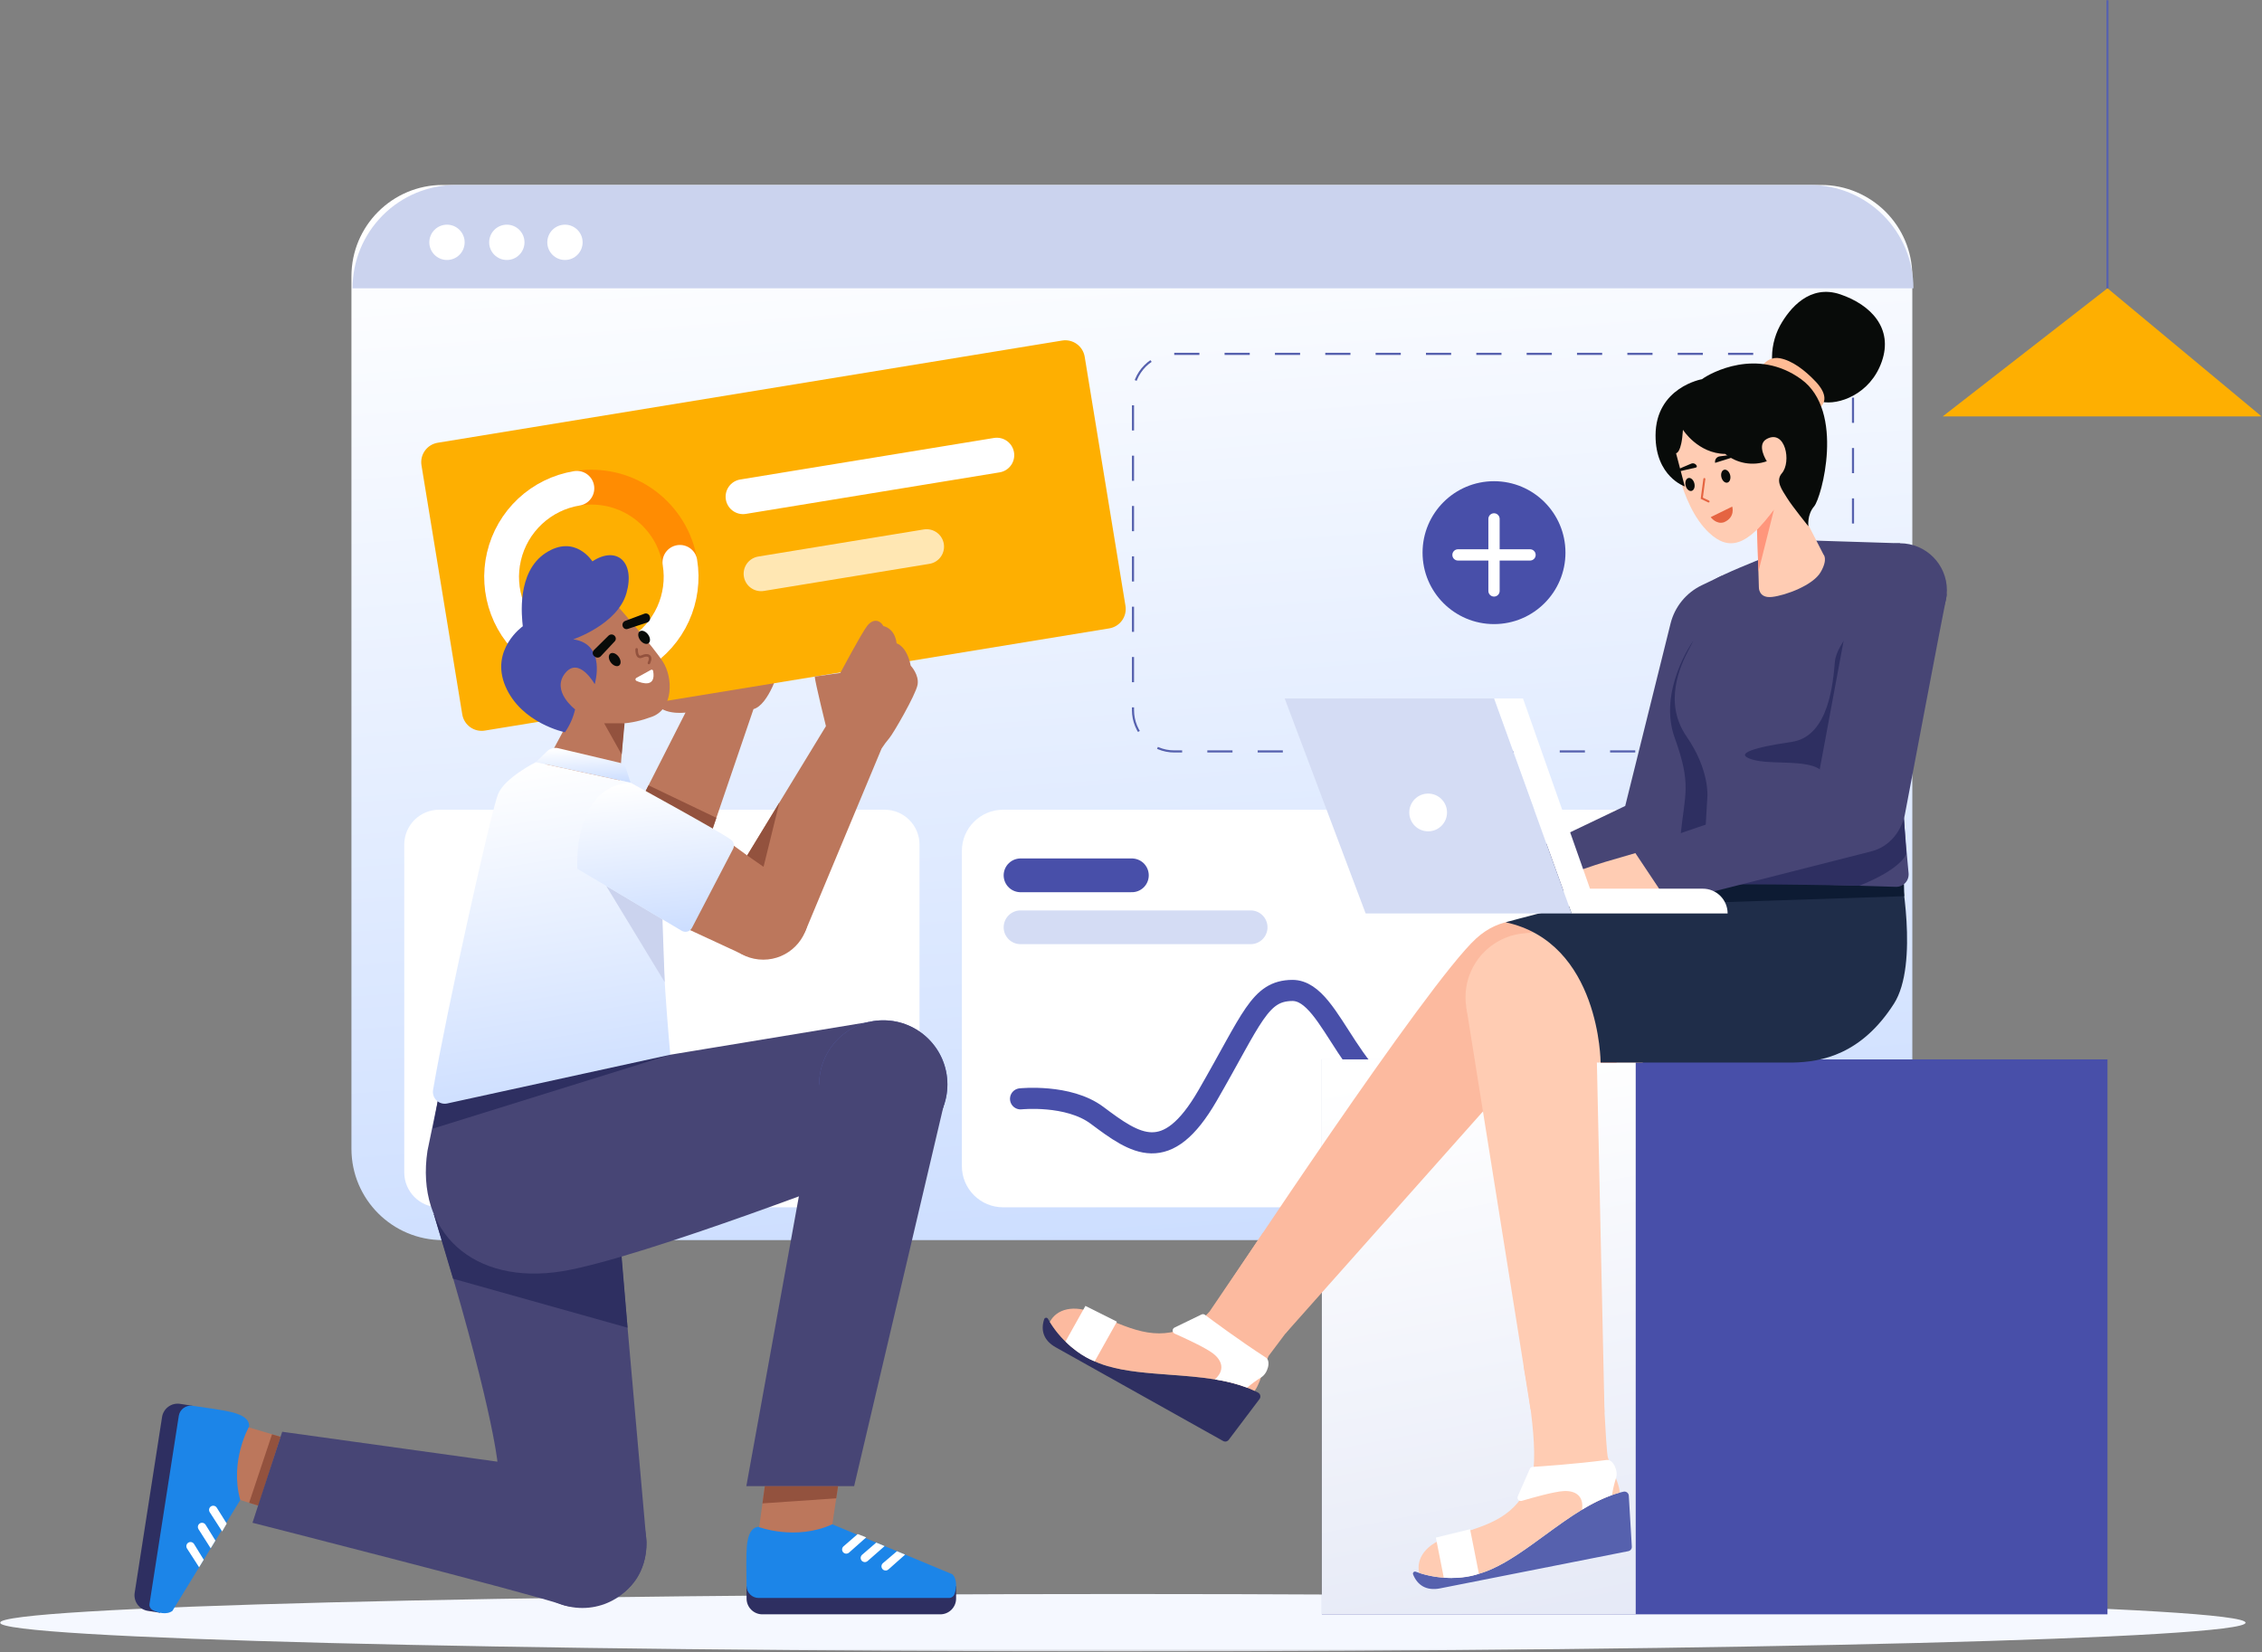 <svg width="1072" height="783" viewBox="0 0 1072 783" fill="none" xmlns="http://www.w3.org/2000/svg">
<rect x="0" y="0" width="1072" height="783" fill="#808080" stroke="none"/>
<mask id="mask0_2003_392" style="mask-type:luminance" maskUnits="userSpaceOnUse" x="0" y="0" width="1072" height="783">
<path d="M1071.81 0H0V782.7H1071.81V0Z" fill="white"/>
</mask>
<g mask="url(#mask0_2003_392)">
<path d="M862.99 87.661H209.842C185.935 87.661 166.553 107.042 166.553 130.95V544.478C166.553 568.386 185.935 587.767 209.842 587.767H862.99C886.9 587.767 906.28 568.386 906.28 544.478V130.95C906.28 107.042 886.9 87.661 862.99 87.661Z" fill="url(#paint0_linear_2003_392)"/>
<path d="M216.056 87.661H857.83C870.82 87.661 883.28 92.821 892.46 102.005C901.65 111.189 906.81 123.646 906.81 136.634H167.083C167.083 123.646 172.242 111.189 181.427 102.005C190.611 92.821 203.067 87.661 216.056 87.661Z" fill="#CBD3EE"/>
<path d="M556.489 167.718H858.62C863.8 167.718 868.78 169.777 872.44 173.442C876.11 177.108 878.17 182.079 878.17 187.263V336.611C878.17 341.794 876.11 346.766 872.44 350.431C868.78 354.096 863.8 356.155 858.62 356.155H556.489C551.306 356.155 546.335 354.096 542.669 350.431C539.004 346.766 536.945 341.794 536.945 336.611V187.263C536.945 184.696 537.45 182.155 538.432 179.783C539.415 177.412 540.854 175.257 542.669 173.443C544.484 171.628 546.639 170.188 549.01 169.206C551.381 168.224 553.923 167.718 556.489 167.718Z" stroke="#5661AE" stroke-miterlimit="10" stroke-dasharray="11.93 11.93"/>
<path d="M777.523 383.779H475.391C464.597 383.779 455.847 392.529 455.847 403.324V552.672C455.847 563.466 464.597 572.216 475.391 572.216H777.523C788.317 572.216 797.068 563.466 797.068 552.672V403.324C797.068 392.529 788.317 383.779 777.523 383.779Z" fill="white"/>
<path d="M419.238 383.779H208.118C198.987 383.779 191.585 391.181 191.585 400.313V555.683C191.585 564.814 198.987 572.216 208.118 572.216H419.238C428.369 572.216 435.771 564.814 435.771 555.683V400.313C435.771 391.181 428.369 383.779 419.238 383.779Z" fill="white"/>
<path d="M483.651 520.815C483.651 520.815 506.296 518.43 519.911 528.623C538.172 542.292 552.879 552.844 572.292 519.247C593.559 482.438 596.902 469.582 612.417 469.43C632.331 469.236 640.105 522.316 676.824 526.067C713.542 529.818 738.509 523.816 738.509 523.816" stroke="#484FA9" stroke-width="10" stroke-miterlimit="10" stroke-linecap="round"/>
<path d="M483.651 414.878H536.415" stroke="#484FA9" stroke-width="16" stroke-miterlimit="10" stroke-linecap="round"/>
<path d="M483.651 439.503H592.693" stroke="#D4DCF4" stroke-width="16" stroke-miterlimit="10" stroke-linecap="round"/>
<path d="M211.835 123.223C216.457 123.223 220.204 119.476 220.204 114.855C220.204 110.233 216.457 106.486 211.835 106.486C207.214 106.486 203.467 110.233 203.467 114.855C203.467 119.476 207.214 123.223 211.835 123.223Z" fill="white"/>
<path d="M240.195 123.223C244.817 123.223 248.563 119.476 248.563 114.855C248.563 110.233 244.817 106.486 240.195 106.486C235.573 106.486 231.827 110.233 231.827 114.855C231.827 119.476 235.573 123.223 240.195 123.223Z" fill="white"/>
<path d="M267.746 123.223C272.368 123.223 276.114 119.476 276.114 114.855C276.114 110.233 272.368 106.486 267.746 106.486C263.124 106.486 259.377 110.233 259.377 114.855C259.377 119.476 263.124 123.223 267.746 123.223Z" fill="white"/>
<path d="M708.038 295.798C726.739 295.798 741.9 280.638 741.9 261.937C741.9 243.235 726.739 228.075 708.038 228.075C689.337 228.075 674.176 243.235 674.176 261.937C674.176 280.638 689.337 295.798 708.038 295.798Z" fill="#484FA9"/>
<path d="M710.711 245.938C710.711 244.462 709.514 243.265 708.038 243.265C706.562 243.265 705.365 244.462 705.365 245.938V280.083C705.365 281.559 706.562 282.756 708.038 282.756C709.514 282.756 710.711 281.559 710.711 280.083V245.938Z" fill="white"/>
<path d="M725.111 265.683C726.587 265.683 727.783 264.486 727.783 263.01C727.783 261.534 726.587 260.337 725.111 260.337H690.966C689.489 260.337 688.293 261.534 688.293 263.01C688.293 264.486 689.489 265.683 690.966 265.683H725.111Z" fill="white"/>
<path d="M532.103 782.7C825.98 782.7 1064.21 776.614 1064.21 769.106C1064.21 761.598 825.98 755.512 532.103 755.512C238.231 755.512 0 761.598 0 769.106C0 776.614 238.231 782.7 532.103 782.7Z" fill="#F5F8FF"/>
<path d="M998.77 502.123H626.457V765.136H998.77V502.123Z" fill="#484FA9"/>
<path d="M775.191 502.123H626.457V765.136H775.191V502.123Z" fill="url(#paint1_linear_2003_392)"/>
<path d="M91.171 666.281L75.892 764.4L70.075 763.494C68.112 763.188 66.351 762.115 65.179 760.511C64.007 758.907 63.52 756.903 63.826 754.94L76.8 671.624C77.106 669.661 78.179 667.9 79.783 666.728C81.387 665.556 83.391 665.069 85.354 665.375L91.171 666.281Z" fill="#2E2F61"/>
<path d="M138.924 682.794L115.034 675.646L107.439 708.93L133.576 717.136L138.924 682.794Z" fill="#BC775C"/>
<path d="M122.485 713.654L118.068 712.268L128.919 679.801L132.953 681.008L122.485 713.654Z" fill="#93523E"/>
<path d="M118.063 676.118C118.063 676.118 108.703 692.381 113.861 710.947L81.705 763.516C78.91 765.558 74.663 764.347 72.303 763.091C71.787 762.813 71.37 762.381 71.111 761.855C70.851 761.33 70.761 760.736 70.854 760.157L84.724 671.092C84.954 669.605 85.759 668.268 86.964 667.369C88.17 666.469 89.68 666.079 91.171 666.281C97.135 667.09 106.212 668.397 109.782 669.314C115.3 670.73 118.21 672.737 118.063 676.118Z" fill="#1C85E8"/>
<path d="M107.449 722.112L102.728 714.583C102.555 714.308 102.318 714.079 102.036 713.918C101.755 713.756 101.438 713.666 101.114 713.655C100.789 713.645 100.467 713.714 100.176 713.858C99.885 714.001 99.633 714.214 99.443 714.477C99.211 714.8 99.081 715.185 99.07 715.583C99.06 715.981 99.17 716.372 99.385 716.707L105.279 725.856L107.449 722.112Z" fill="white"/>
<path d="M102.097 730.178L97.422 722.666C97.249 722.391 97.012 722.162 96.731 722.001C96.449 721.839 96.132 721.749 95.808 721.739C95.483 721.728 95.161 721.798 94.87 721.941C94.579 722.084 94.327 722.297 94.138 722.56C93.905 722.883 93.775 723.268 93.765 723.666C93.754 724.064 93.864 724.456 94.079 724.79L99.849 733.854L102.097 730.178Z" fill="white"/>
<path d="M96.549 739.246L91.96 731.788C91.788 731.513 91.55 731.285 91.269 731.123C90.987 730.961 90.671 730.871 90.347 730.861C90.022 730.85 89.701 730.92 89.409 731.063C89.118 731.206 88.867 731.419 88.677 731.682C88.444 732.005 88.314 732.391 88.303 732.788C88.293 733.186 88.403 733.578 88.618 733.912L94.361 742.826L96.549 739.246Z" fill="white"/>
<path d="M353.81 751.758H453.111V757.645C453.111 758.629 452.917 759.603 452.541 760.511C452.165 761.42 451.613 762.246 450.917 762.941C450.222 763.637 449.396 764.189 448.487 764.565C447.579 764.942 446.605 765.135 445.621 765.135H361.3C359.314 765.135 357.409 764.346 356.004 762.941C354.599 761.537 353.81 759.632 353.81 757.645V751.758Z" fill="#2E2F61"/>
<path d="M362.779 702.033L359.392 726.737L393.449 729.121L397.535 702.033H362.779Z" fill="#BC775C"/>
<path d="M397.182 704.373L396.31 710.154L361.337 712.55L362.458 704.373H397.182Z" fill="#93523E"/>
<path d="M359.392 723.672C359.392 723.672 376.902 730.419 394.453 722.466L451.344 746.15C453.792 748.597 453.249 752.98 452.37 755.505C452.175 756.058 451.812 756.536 451.333 756.874C450.853 757.211 450.281 757.391 449.694 757.388H359.555C358.051 757.389 356.607 756.8 355.532 755.747C354.458 754.694 353.84 753.262 353.81 751.758C353.692 745.74 353.587 736.571 353.943 732.902C354.494 727.231 356.029 724.047 359.392 723.672Z" fill="#1C85E8"/>
<path d="M406.472 727.083L399.758 732.907C399.513 733.119 399.324 733.389 399.208 733.692C399.091 733.995 399.051 734.322 399.091 734.644C399.13 734.966 399.248 735.274 399.435 735.539C399.621 735.805 399.87 736.021 400.159 736.168C400.514 736.348 400.915 736.417 401.31 736.366C401.704 736.316 402.074 736.147 402.372 735.882L410.505 728.652L406.472 727.083Z" fill="white"/>
<path d="M415.265 731.13L408.562 736.906C408.316 737.118 408.127 737.388 408.011 737.691C407.894 737.994 407.854 738.321 407.894 738.643C407.933 738.965 408.052 739.273 408.238 739.538C408.424 739.804 408.673 740.02 408.963 740.167C409.317 740.347 409.718 740.416 410.113 740.365C410.507 740.314 410.878 740.146 411.175 739.881L419.243 732.786L415.265 731.13Z" fill="white"/>
<path d="M425.078 735.215L418.414 740.898C418.169 741.11 417.98 741.38 417.864 741.683C417.747 741.986 417.707 742.313 417.747 742.635C417.786 742.957 417.904 743.265 418.091 743.531C418.277 743.796 418.526 744.012 418.815 744.159C419.17 744.339 419.571 744.408 419.966 744.357C420.36 744.307 420.73 744.138 421.028 743.873L428.952 736.828L425.078 735.215Z" fill="white"/>
<path d="M304.289 378.257L324.869 337.737C324.869 337.737 312.34 339.374 310.157 331.598C307.973 323.821 369.367 316.863 369.367 316.863C369.367 316.863 364.455 334.054 357.088 336.1L336.828 395.447L304.289 378.257Z" fill="#BC775C"/>
<path d="M307.355 372.221L339.501 387.62L336.828 395.447L305.589 375.699L307.355 372.221Z" fill="#93523E"/>
<path d="M503.356 161.407L207.439 209.849C202.362 210.68 198.919 215.47 199.751 220.548L219.074 338.586C219.905 343.663 224.695 347.106 229.773 346.275L525.689 297.832C530.767 297.001 534.209 292.211 533.378 287.133L514.055 169.095C513.224 164.018 508.434 160.575 503.356 161.407Z" fill="#FEAF01"/>
<path d="M352.14 235.417L472.403 215.729" stroke="white" stroke-width="16.521" stroke-miterlimit="10" stroke-linecap="round"/>
<path opacity="0.7" d="M360.684 271.933L439.135 259.09" stroke="white" stroke-width="16.521" stroke-miterlimit="10" stroke-linecap="round"/>
<path d="M280.252 315.958C303.743 315.958 322.786 296.915 322.786 273.425C322.786 249.934 303.743 230.891 280.252 230.891C256.762 230.891 237.719 249.934 237.719 273.425C237.719 296.915 256.762 315.958 280.252 315.958Z" stroke="#FF8C02" stroke-width="16.521" stroke-miterlimit="10"/>
<path d="M322.227 266.553C323.586 274.855 322.453 283.373 318.971 291.031C315.489 298.689 309.814 305.142 302.664 309.575C295.514 314.007 287.21 316.22 278.803 315.934C270.395 315.647 262.262 312.874 255.431 307.964C248.599 303.055 243.377 296.23 240.425 288.353C237.472 280.476 236.922 271.9 238.843 263.71C240.764 255.52 245.071 248.084 251.219 242.341C257.367 236.599 265.079 232.809 273.381 231.45" stroke="white" stroke-width="16.521" stroke-miterlimit="10" stroke-linecap="round"/>
<path d="M294.112 591.926L306.387 730.86C306.387 760.642 276 764.03 266.272 760.52C252.551 755.569 119.655 721.737 119.655 721.737L133.739 678.601L235.737 692.778C235.737 692.778 232.948 663.833 205.596 575.448L294.112 591.926Z" fill="#474575"/>
<path d="M214.709 606.062L297.412 629.283L292.762 573.494L205.596 575.448L214.709 606.062Z" fill="#2E2F61"/>
<path d="M292.911 287.531C292.911 287.531 309.289 306.123 314.158 313.648C319.028 321.173 319.202 335.932 309.021 339.694C298.841 343.457 290.513 344.089 275.648 341.313C264.083 339.153 249.089 320.066 253.516 310.328C257.942 300.59 278.525 282.884 292.911 287.531Z" fill="#BC775C"/>
<path d="M296.01 339.542L293.575 370.97L257.942 363.224L273.878 333.567L296.01 339.542Z" fill="#BC775C"/>
<path d="M296.01 342.813H286.322L294.61 357.611" fill="#93523E"/>
<path d="M253.959 361.232L259.273 356.084C259.963 355.415 260.81 354.931 261.736 354.677C262.662 354.422 263.637 354.404 264.572 354.626L293.709 361.526C294.411 361.692 295.057 362.038 295.586 362.528C296.114 363.019 296.506 363.638 296.724 364.325L298.83 370.97L253.959 361.232Z" fill="url(#paint2_linear_2003_392)"/>
<path d="M207.81 520.13L202.594 545.399C196.722 583.947 224.359 609.445 266.598 602.496C304.32 596.29 416.059 552.967 416.059 552.967L411.606 484.402L317.669 499.9C317.669 499.9 233.235 484.257 207.81 520.13Z" fill="#474575"/>
<path d="M418.603 544.363C435.386 544.363 448.991 530.758 448.991 513.976C448.991 497.193 435.386 483.588 418.603 483.588C401.821 483.588 388.216 497.193 388.216 513.976C388.216 530.758 401.821 544.363 418.603 544.363Z" fill="#5661AE"/>
<path d="M418.603 544.363C435.386 544.363 448.991 530.758 448.991 513.976C448.991 497.193 435.386 483.588 418.603 483.588C401.821 483.588 388.216 497.193 388.216 513.976C388.216 530.758 401.821 544.363 418.603 544.363Z" fill="#474575"/>
<path d="M276 762.12C292.783 762.12 306.387 748.515 306.387 731.733C306.387 714.95 292.783 701.345 276 701.345C259.218 701.345 245.613 714.95 245.613 731.733C245.613 748.515 259.218 762.12 276 762.12Z" fill="#474575"/>
<path d="M447.508 522.757L404.79 704.373H353.699L388.216 513.976L447.508 522.757Z" fill="#474575"/>
<path d="M317.669 499.901L205.157 534.916L207.81 520.13L317.669 499.901Z" fill="#2E2F61"/>
<path d="M342.917 397.306L354.096 405.439L391.425 344.167C391.425 344.167 386.455 324.098 386.113 320.681L398.259 318.949C398.259 318.949 408.096 300.408 410.901 296.74C413.705 293.073 416.941 293.72 418.667 296.74C418.667 296.74 424.06 297.603 424.923 304.938C424.923 304.938 429.669 306.017 431.61 315.508C431.61 315.508 435.709 319.823 434.846 324.569C433.983 329.315 423.197 347.915 421.471 349.833C420.142 351.397 418.917 353.046 417.804 354.77L381.851 440.923C381.851 440.923 373.066 459.767 352.478 452.62L326.954 440.791C315.238 433.2 342.917 397.306 342.917 397.306Z" fill="#BC775C"/>
<path d="M361.732 454.848C373.599 454.848 383.22 445.227 383.22 433.36C383.22 421.492 373.599 411.871 361.732 411.871C349.864 411.871 340.243 421.492 340.243 433.36C340.243 445.227 349.864 454.848 361.732 454.848Z" fill="#BC775C"/>
<path d="M271.664 303.024C271.664 303.024 292.69 295.942 296.895 281.113C301.1 266.284 292.248 258.538 280.739 266.063C280.739 266.063 272.55 253.005 258.606 262.079C244.663 271.154 247.319 292.622 247.762 296.827C247.762 296.827 232.048 307.893 239.573 325.378C247.098 342.862 267.746 347.067 267.746 347.067C270.025 343.792 271.656 340.111 272.55 336.223C272.55 336.223 261.171 327.591 267.746 319.181C274.32 310.77 281.845 324.271 281.845 324.271C281.845 324.271 287.6 305.237 271.664 303.024Z" fill="#484FA9"/>
<path d="M253.959 361.232C253.959 361.232 239.362 368.49 236.056 376.306C233 383.528 211.748 478.386 205.24 516.571C205.084 517.477 205.154 518.407 205.442 519.279C205.73 520.152 206.229 520.94 206.893 521.575C207.557 522.21 208.367 522.672 209.252 522.92C210.136 523.169 211.068 523.196 211.966 523L317.669 499.9C317.669 499.9 312.499 444.346 314.311 428.042C316.122 411.738 298.83 370.97 298.83 370.97L253.959 361.232Z" fill="url(#paint3_linear_2003_392)"/>
<path d="M313.936 435.729L287.287 419.892L315.016 465.507L313.936 435.729Z" fill="#CBD3EE"/>
<path d="M354.096 405.438L361.856 410.847L369.367 380.373L354.096 405.438Z" fill="#93523E"/>
<path d="M298.83 370.97C298.83 370.97 341.245 394.157 346.395 397.959C347.063 398.452 347.532 399.167 347.719 399.975C347.906 400.784 347.798 401.632 347.414 402.368L327.933 439.771C327.715 440.191 327.413 440.562 327.045 440.861C326.678 441.16 326.254 441.382 325.799 441.511C325.343 441.641 324.866 441.676 324.396 441.615C323.927 441.554 323.475 441.397 323.067 441.155L273.629 411.775C273.629 411.775 270.999 372.667 298.83 370.97Z" fill="url(#paint4_linear_2003_392)"/>
<path d="M293.419 315.42C294.435 314.661 294.32 312.788 293.162 311.237C292.003 309.685 290.24 309.043 289.224 309.802C288.207 310.561 288.323 312.434 289.481 313.985C290.639 315.536 292.402 316.179 293.419 315.42Z" fill="#080B09"/>
<path d="M307.357 304.873C308.373 304.114 308.258 302.241 307.1 300.69C305.941 299.138 304.178 298.496 303.162 299.255C302.145 300.014 302.261 301.887 303.419 303.438C304.577 304.989 306.34 305.632 307.357 304.873Z" fill="#080B09"/>
<path d="M301.714 307.762C301.714 307.762 301.473 312.35 304.284 311.142C306.929 309.896 309.189 310.754 307.532 314.236" stroke="#93523E" stroke-width="1.209" stroke-linecap="round" stroke-linejoin="round"/>
<path d="M308.461 317.51C306.865 318.379 303.672 320.115 301.565 321.306C301.438 321.377 301.332 321.48 301.26 321.606C301.188 321.733 301.151 321.876 301.155 322.021C301.158 322.167 301.202 322.308 301.28 322.431C301.358 322.553 301.469 322.652 301.599 322.716C304.554 323.992 310.882 325.85 309.554 318.106C309.553 317.979 309.518 317.855 309.453 317.746C309.387 317.637 309.294 317.548 309.183 317.487C309.071 317.427 308.946 317.397 308.819 317.401C308.692 317.405 308.569 317.443 308.461 317.51Z" fill="white"/>
<path d="M281.432 310.834L281.728 311.076C282.129 311.466 282.668 311.682 283.227 311.676C283.786 311.67 284.321 311.443 284.713 311.045L291.283 304.022C291.615 303.695 291.812 303.256 291.835 302.791C291.858 302.325 291.706 301.868 291.408 301.51C291.236 301.282 291.018 301.093 290.768 300.956C290.517 300.818 290.24 300.736 289.956 300.713C289.671 300.691 289.385 300.729 289.116 300.825C288.847 300.922 288.601 301.074 288.396 301.272L281.53 308.053C281.337 308.227 281.181 308.438 281.071 308.673C280.961 308.908 280.9 309.163 280.891 309.423C280.881 309.682 280.925 309.941 281.018 310.184C281.111 310.426 281.251 310.647 281.432 310.834Z" fill="#080B09"/>
<path d="M305.309 290.905L296.274 294.295C296.008 294.399 295.767 294.558 295.567 294.761C295.367 294.965 295.212 295.209 295.113 295.477C295.014 295.745 294.973 296.031 294.993 296.316C295.013 296.601 295.093 296.878 295.228 297.13C295.428 297.55 295.779 297.88 296.211 298.054C296.643 298.228 297.125 298.233 297.561 298.069L306.691 295.049C307.217 294.86 307.647 294.47 307.887 293.964C308.126 293.459 308.157 292.879 307.971 292.352L307.875 291.982C307.781 291.739 307.639 291.519 307.458 291.333C307.277 291.147 307.06 290.999 306.821 290.899C306.581 290.798 306.324 290.747 306.064 290.748C305.805 290.749 305.548 290.803 305.309 290.905Z" fill="#080B09"/>
<path d="M998.77 136.634L920.67 197.372H1071.81L998.77 136.634Z" fill="#FEAF01"/>
<path d="M751.491 448.565C751.491 448.565 722.851 423.564 699.566 444.81C676.28 466.055 580.074 611.949 580.074 611.949L609.172 632.072L718.302 509.344L737.298 539.92L751.491 448.565Z" fill="#FCBA9F"/>
<path fill-rule="evenodd" clip-rule="evenodd" d="M732.006 727.723C744.002 718.957 756.367 709.921 769.388 707.003C769.681 706.936 769.985 706.934 770.28 706.996C770.574 707.058 770.851 707.184 771.092 707.364C771.333 707.544 771.532 707.774 771.675 708.039C771.818 708.304 771.902 708.596 771.92 708.896L773.347 733.054C773.376 733.552 773.225 734.043 772.92 734.437C772.615 734.832 772.178 735.102 771.689 735.198L682.492 752.828C675.915 754.128 671.697 751.268 669.674 746.189C669.608 746.014 669.594 745.823 669.633 745.64C669.672 745.457 669.764 745.289 669.896 745.156C670.029 745.024 670.197 744.932 670.38 744.893C670.563 744.853 670.754 744.867 670.929 744.933C682.646 749.237 695.582 748.786 706.97 743.674C715.198 740.006 723.509 733.932 732.006 727.723Z" fill="#5661AE"/>
<path fill-rule="evenodd" clip-rule="evenodd" d="M759.379 648.577C759.379 648.577 761.068 686.705 761.958 690.584C762.57 692.704 763.338 694.776 764.254 696.783C765.783 700.427 767.486 704.488 767.642 707.439C755.261 710.737 743.465 719.355 732.007 727.727C723.51 733.935 715.2 740.006 706.971 743.674C696.133 748.538 683.871 749.193 672.576 745.51C671.025 738.919 675.527 731.623 686.884 728.336C707.24 722.445 718.364 718.711 725.462 701.685C730.506 689.586 722.058 647.465 722.058 647.465L759.379 648.577Z" fill="#FFCCB3"/>
<path fill-rule="evenodd" clip-rule="evenodd" d="M726.353 695.248C730.356 695.002 746.26 693.955 761.486 691.964C764.445 691.578 767.086 697.135 765.822 700.67C764.995 703.251 764.377 705.895 763.975 708.576C759.007 710.392 754.241 712.717 749.751 715.514C750.672 709.215 746.83 706.426 741.122 706.713C736.613 706.94 726.428 709.804 721.177 711.359C720.888 711.444 720.581 711.444 720.293 711.361C720.004 711.277 719.745 711.112 719.546 710.886C719.348 710.66 719.218 710.382 719.173 710.084C719.128 709.787 719.168 709.483 719.29 709.208L725.008 696.189C725.124 695.923 725.311 695.695 725.548 695.529C725.786 695.363 726.064 695.266 726.353 695.248Z" fill="white"/>
<path fill-rule="evenodd" clip-rule="evenodd" d="M684.236 747.758C694.598 748.569 700.866 745.875 700.866 745.875L696.696 724.78L680.483 728.769L684.236 747.758Z" fill="white"/>
<path fill-rule="evenodd" clip-rule="evenodd" d="M554.3 651.563C569.116 652.667 584.388 653.806 596.193 660.027C596.46 660.166 596.693 660.362 596.877 660.6C597.061 660.838 597.19 661.113 597.257 661.407C597.324 661.7 597.326 662.004 597.263 662.298C597.2 662.593 597.074 662.87 596.894 663.11L582.316 682.427C582.016 682.825 581.582 683.1 581.094 683.203C580.607 683.305 580.098 683.228 579.664 682.984L500.327 638.571C494.477 635.296 493.12 630.383 494.873 625.205C494.936 625.029 495.049 624.875 495.198 624.761C495.347 624.647 495.525 624.578 495.712 624.563C495.899 624.548 496.086 624.587 496.251 624.676C496.416 624.764 496.552 624.899 496.643 625.063C502.772 635.937 512.913 643.981 524.897 647.473C533.54 650.016 543.805 650.781 554.3 651.563Z" fill="#2E2F61"/>
<path fill-rule="evenodd" clip-rule="evenodd" d="M626.457 609.057L601.183 642.709C600.275 644.72 599.516 646.795 598.912 648.918C597.713 652.684 596.376 656.879 594.582 659.227C583.017 653.71 568.449 652.623 554.298 651.566C543.804 650.783 533.541 650.017 524.898 647.474C513.493 644.149 503.734 636.697 497.523 626.57C500.615 620.547 508.774 617.911 519.551 622.773C538.868 631.487 549.758 635.857 566.2 627.497C568.85 625.937 571.225 623.951 573.229 621.62L598.765 584.012L626.457 609.057Z" fill="#FCBA9F"/>
<path fill-rule="evenodd" clip-rule="evenodd" d="M571.053 623.175C574.26 625.583 587.046 635.097 599.929 643.454C602.432 645.079 600.839 651.022 597.585 652.894C595.282 654.322 593.097 655.934 591.053 657.715C586.094 655.876 580.957 654.556 575.726 653.774C580.511 649.576 579.395 644.961 574.862 641.479C571.283 638.728 561.672 634.304 556.666 632.083C556.391 631.961 556.157 631.762 555.992 631.511C555.826 631.26 555.736 630.967 555.731 630.666C555.727 630.365 555.809 630.069 555.967 629.813C556.125 629.558 556.353 629.352 556.625 629.222L569.419 623.018C569.679 622.891 569.97 622.839 570.258 622.866C570.546 622.894 570.821 623.001 571.053 623.175Z" fill="white"/>
<path fill-rule="evenodd" clip-rule="evenodd" d="M504.942 635.842C512.305 643.178 518.823 645.191 518.823 645.191L529.327 626.427L514.397 618.952L504.942 635.842Z" fill="white"/>
<path d="M790.766 430.425L715.25 443.841L730.114 503.618H778.486C778.486 503.618 801.48 454.195 790.766 430.425Z" fill="#FFCCB3"/>
<path d="M724.929 503.033C741.711 503.033 755.316 489.429 755.316 472.646C755.316 455.864 741.711 442.259 724.929 442.259C708.146 442.259 694.541 455.864 694.541 472.646C694.541 489.429 708.146 503.033 724.929 503.033Z" fill="#FFCCB3"/>
<path d="M694.918 477.434L725.325 667.826L760.397 669.29L756.302 481.087L694.918 477.434Z" fill="#FFCCB3"/>
<path d="M742.553 435.662C742.553 435.662 754.191 439.246 758.995 458.228C763.799 477.209 758.557 503.618 758.557 503.618H766.041C766.041 503.618 792.725 472.282 773.093 432.345L742.553 435.662Z" fill="#FF967C"/>
<path d="M815.978 272.847L806.473 277.407C802.828 279.156 799.615 281.688 797.062 284.822C794.509 287.957 792.679 291.616 791.704 295.539L770.217 381.995L721.775 405.157L732.819 422.698L824.41 419.45L815.978 272.847Z" fill="#474575"/>
<path d="M802.29 303.97C802.29 303.97 785.611 327.403 793.682 349.721C801.753 372.04 798.458 376.178 796.439 395.951C794.421 415.723 801.012 411.125 801.012 411.125L824.41 400.089C824.41 400.089 834.17 306.56 802.29 303.97Z" fill="#2E2F61"/>
<path d="M900.42 411.589C900.42 411.589 909.67 456.845 897.55 475.757C882.21 499.695 863.45 503.361 849.58 503.618H758.557C758.557 503.618 758.389 446.831 713.547 437.129C713.547 437.129 861.13 396.026 900.42 411.589Z" fill="#1F2D49"/>
<path d="M902.46 424.767L805.994 427.943L807.02 421.205L825.82 419.032H902.32L902.46 424.767Z" fill="#0D1B33"/>
<path d="M777.698 403.562C777.698 403.562 765.896 406.992 760.595 408.551C755.294 410.11 744.812 413.853 744.812 413.853L752.487 424.767L787.269 422.698L777.698 403.562Z" fill="#FFCCB3"/>
<path d="M834.88 264.776C834.88 264.776 815.074 272.614 812.049 275.033C809.025 277.453 806.154 297.199 801.012 306.575C795.871 315.951 788.349 333.256 799.335 349.151C810.321 365.047 809.153 377.669 809.153 377.669L806.815 417.543L898.459 420.331C899.289 420.357 900.12 420.206 900.89 419.887C901.66 419.569 902.36 419.091 902.93 418.484C903.5 417.877 903.939 417.155 904.209 416.367C904.479 415.579 904.58 414.742 904.51 413.911C903.46 402.285 901.69 384.917 901.31 366.405C900.8 341.317 900.42 257.488 900.42 257.488L859.17 256.194C850.87 257.626 834.88 264.776 834.88 264.776Z" fill="#474575"/>
<path d="M900.42 301.995C912.71 301.995 922.67 292.032 922.67 279.742C922.67 267.452 912.71 257.488 900.42 257.488C888.13 257.488 878.17 267.452 878.17 279.742C878.17 292.032 888.13 301.995 900.42 301.995Z" fill="#474575"/>
<path d="M903.42 404.717C903.42 404.717 901.52 411.674 881.17 419.805C881.17 419.805 833.46 418.768 809.757 419.266C786.054 419.765 812.298 413.512 825.53 406.915C838.76 400.318 901.92 381.995 901.92 381.995L903.42 404.717Z" fill="#2E2F61"/>
<path d="M884.189 291.756C884.189 291.756 870.389 304.336 869.579 313.67C868.759 323.004 866.89 349.03 849.16 351.626C827.42 354.808 821.729 357.906 831.809 360.341C841.879 362.776 864.749 358.83 864.749 369.269C864.749 376.697 873.629 382.255 878.099 378.197C882.559 374.139 918.119 312.453 884.189 291.756Z" fill="#2E2F61"/>
<path d="M922.43 282.998C920.56 291.928 902.76 386.008 902.76 386.008C902.76 386.008 900.42 400.082 886.67 403.562L790.766 427.943L773.891 402.63L860.87 372.884L878.17 279.742C878.17 279.742 924.93 271.085 922.43 282.998Z" fill="#474575"/>
<path d="M832.65 247.45L833.56 278.323C833.56 278.323 833.32 283.649 839.78 282.931C846.25 282.213 859.26 277.379 862.85 271.154C866.44 264.928 864.17 262.793 864.17 262.793L844.44 224.332L832.65 247.45Z" fill="#FFCCB3"/>
<path d="M832.65 251.038L840.73 241.459L833.34 270.929L832.65 251.038Z" fill="#FF967C"/>
<path d="M839.849 171.35C839.499 165.46 840.78 159.587 843.56 154.38C848.16 146.072 857.699 134.582 872.199 139.532C886.689 144.481 897.299 155.618 891.819 171.35C886.339 187.083 871.12 192.117 863.36 190.441C855.6 188.765 839.849 171.35 839.849 171.35Z" fill="#080B09"/>
<path d="M835.18 173.538C836.02 172.13 837.26 171.015 838.76 170.345C840.25 169.675 841.91 169.483 843.52 169.796C849.26 170.852 855.29 175.381 860.43 180.814C865.56 186.248 865.39 190.192 863.06 192.597C860.73 195.003 835.18 173.538 835.18 173.538Z" fill="#FEBB94"/>
<path d="M708.038 331.055L744.812 432.935H818.75C818.75 429.824 817.51 426.84 815.314 424.641C813.115 422.441 810.131 421.205 807.02 421.205H753.529L721.775 331.055H708.038Z" fill="white"/>
<path d="M708.038 331.055H608.836L647.201 432.935H744.812L708.038 331.055Z" fill="#D4DCF4"/>
<path d="M676.824 394.022C681.765 394.022 685.77 390.016 685.77 385.075C685.77 380.135 681.765 376.129 676.824 376.129C671.883 376.129 667.878 380.135 667.878 385.075C667.878 390.016 671.883 394.022 676.824 394.022Z" fill="white"/>
<path d="M792.496 209.488C792.496 209.488 795.555 239.038 809.932 252.493C819.31 261.267 827.91 259.02 840.73 241.459C852.48 225.357 853.51 217.527 853.51 217.527L841.09 189.575C841.09 189.575 791.035 182.451 792.496 209.488Z" fill="#FFCCB3"/>
<path d="M797.584 203.703C797.584 203.703 804.658 214.963 817.61 215.145C820.33 217.366 823.56 218.852 827.01 219.459C830.47 220.066 834.02 219.775 837.32 218.612C837.32 218.612 832.16 210.775 837.32 208.028C846.1 203.364 849.12 218.916 844.44 224.332C841.26 228.013 844.62 232.299 846.99 236.131C849.37 239.964 857.03 249.453 857.03 249.453C857.03 249.453 856.3 243.978 859.77 239.964C863.24 235.949 874.48 194.847 853.59 179.727C832.7 164.608 810.708 176.703 806.585 179.727C806.585 179.727 784.632 183.561 784.593 206.392C784.56 225.91 798.451 230.553 798.451 230.553L794.305 214.799C794.305 214.799 796.869 215.073 797.584 203.703Z" fill="#080B09"/>
<path d="M820.93 240.101C820.93 240.101 822.55 245.166 817.05 247.519C813.333 248.741 810.737 245.102 810.737 245.102L820.93 240.101Z" fill="#E56441"/>
<path d="M801.67 232.673C802.814 232.391 803.404 230.795 802.987 229.109C802.571 227.423 801.307 226.286 800.163 226.568C799.019 226.851 798.429 228.446 798.845 230.132C799.261 231.818 800.526 232.955 801.67 232.673Z" fill="#080B09"/>
<path d="M818.63 228.742C819.77 228.46 820.36 226.865 819.95 225.179C819.53 223.493 818.27 222.355 817.12 222.638C815.978 222.92 815.388 224.516 815.805 226.201C816.22 227.887 817.49 229.025 818.63 228.742Z" fill="#080B09"/>
<path d="M795.09 223.583L803.721 221.602C803.865 221.556 803.987 221.459 804.065 221.33C804.143 221.201 804.172 221.048 804.146 220.899C804.05 220.645 803.903 220.413 803.715 220.218C803.527 220.022 803.302 219.866 803.052 219.76C802.802 219.654 802.534 219.6 802.262 219.601C801.991 219.601 801.723 219.657 801.473 219.764L794.705 222.631C794.142 222.77 794.385 223.757 795.09 223.583Z" fill="#080B09"/>
<path d="M824.07 215.858L812.829 219.38C812.754 219.029 812.753 218.667 812.827 218.315C812.9 217.964 813.047 217.632 813.257 217.341C813.466 217.05 813.735 216.806 814.045 216.624C814.355 216.443 814.699 216.329 815.056 216.289L824.04 215.118C824.32 215.049 824.49 215.753 824.07 215.858Z" fill="#080B09"/>
<path d="M807.723 227.036L806.504 236.137L809.718 237.689" stroke="#E56441" stroke-width="0.947" stroke-linecap="round"/>
<path d="M998.77 136.634V0" stroke="#5661AE" stroke-miterlimit="10"/>
</g>
<defs>
<linearGradient id="paint0_linear_2003_392" x1="518" y1="86.473" x2="596.214" y2="1153.53" gradientUnits="userSpaceOnUse">
<stop stop-color="white"/>
<stop offset="1" stop-color="#94B9FF"/>
</linearGradient>
<linearGradient id="paint1_linear_2003_392" x1="697.121" y1="501.498" x2="801.455" y2="1045.69" gradientUnits="userSpaceOnUse">
<stop stop-color="white"/>
<stop offset="1" stop-color="#CBD3EE"/>
</linearGradient>
<linearGradient id="paint2_linear_2003_392" x1="275.277" y1="354.433" x2="276.686" y2="389.768" gradientUnits="userSpaceOnUse">
<stop stop-color="white"/>
<stop offset="1" stop-color="#94B9FF"/>
</linearGradient>
<linearGradient id="paint3_linear_2003_392" x1="258.613" y1="360.847" x2="311.506" y2="699.887" gradientUnits="userSpaceOnUse">
<stop stop-color="white"/>
<stop offset="1" stop-color="#94B9FF"/>
</linearGradient>
<linearGradient id="paint4_linear_2003_392" x1="308.837" y1="370.802" x2="324.319" y2="520.809" gradientUnits="userSpaceOnUse">
<stop stop-color="white"/>
<stop offset="1" stop-color="#94B9FF"/>
</linearGradient>
</defs>
</svg>

